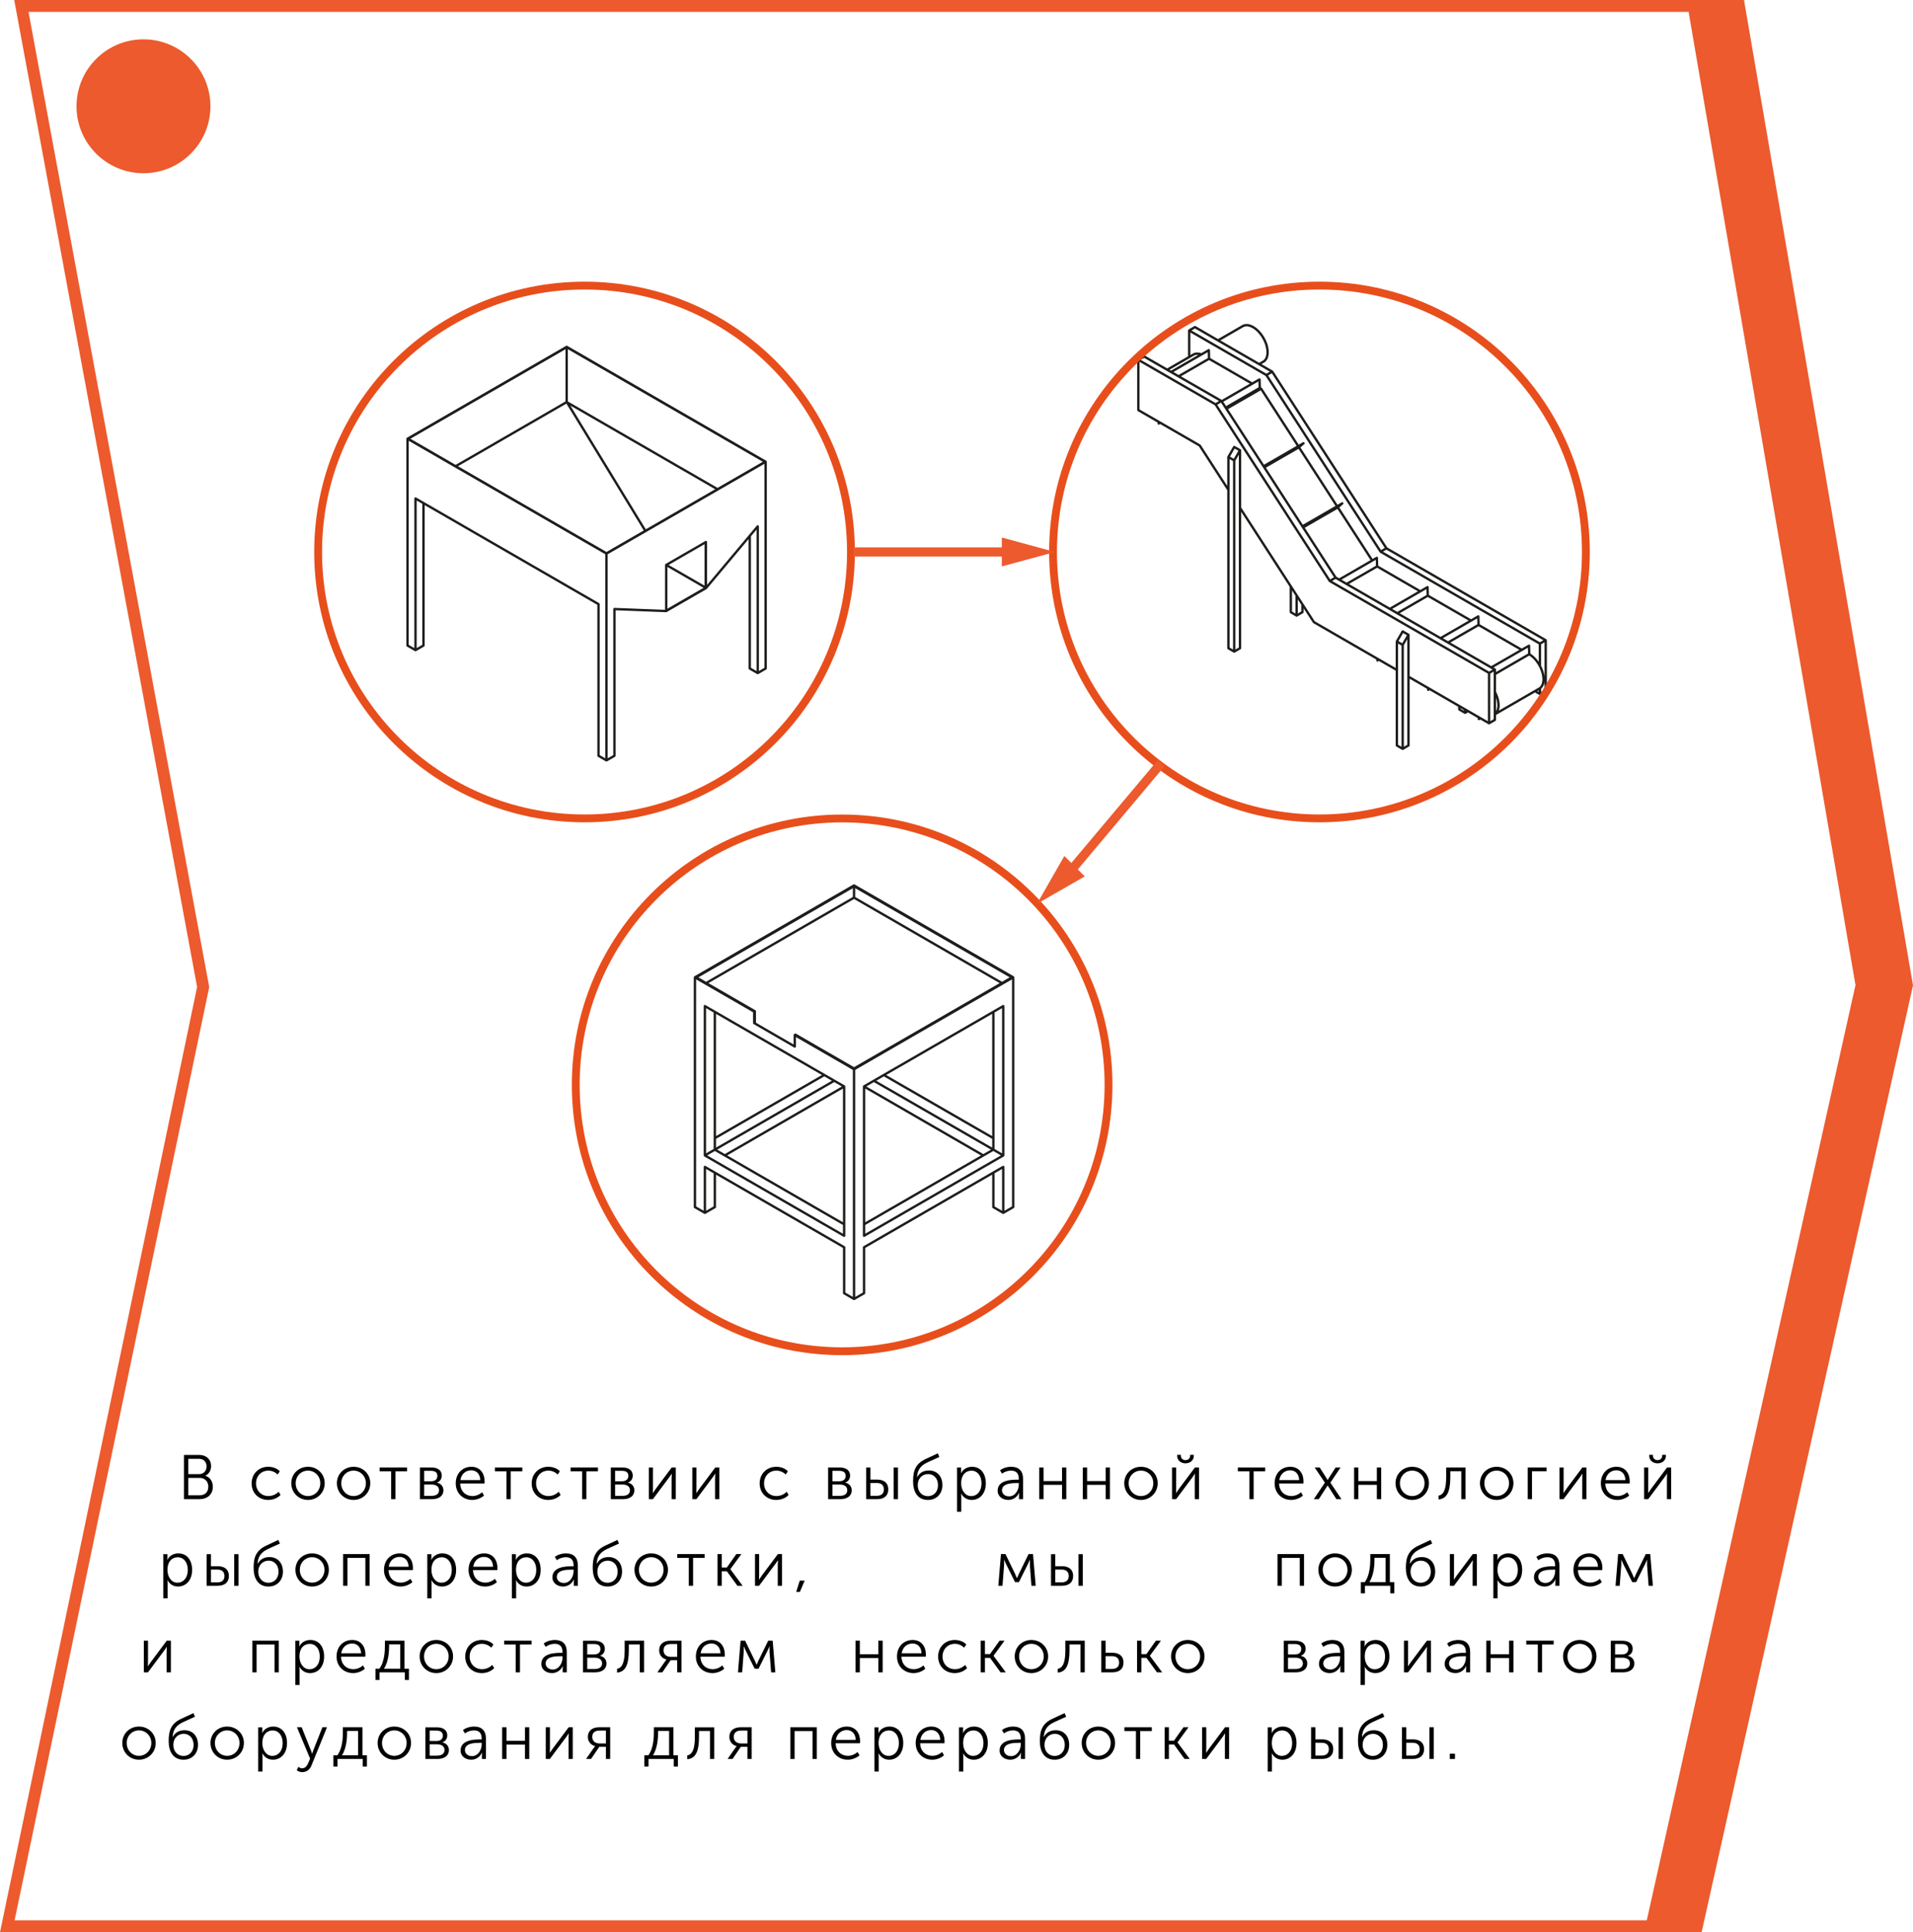 <svg xmlns="http://www.w3.org/2000/svg" width="300" height="303.04" viewBox="0 0 300 303.04">
	<style type="text/css">
		.st2{stroke:#e84e1b;fill:none;stroke-width:1.23;stroke-linecap:round;stroke-linejoin:round;}
		.st1{stroke:#1d1d1b;fill:none;stroke-width:0.37;stroke-linecap:round;stroke-linejoin:round;}
		.st3{fill:#ec5a2e;stroke-linecap:round;stroke-linejoin:round;}
		.st0{fill:#000000;}
	</style>
	<path class="st0" d="M31.31,234.51C32.15,234.51 32.67,233.99 32.67,233.16C32.67,232.33 32.11,231.78 31.3,231.78L29.53,231.78L29.53,234.51ZM31.22,231.19C31.92,231.19 32.39,230.7 32.39,229.98C32.39,229.27 31.94,228.79 31.2,228.79L29.53,228.79L29.53,231.19ZM28.85,228.18L31.22,228.18C32.31,228.18 33.1,228.84 33.1,229.93C33.1,230.65 32.75,231.17 32.22,231.44L32.22,231.46C32.93,231.66 33.38,232.35 33.38,233.18C33.38,234.41 32.46,235.12 31.3,235.12L28.85,235.12Z"/>
	<path class="st0" d="M42.06,230.04C42.71,230.04 43.44,230.26 43.88,230.75L43.53,231.25C43.19,230.89 42.64,230.64 42.08,230.64C41,230.64 40.15,231.46 40.15,232.64C40.15,233.81 41,234.63 42.1,234.63C42.68,234.63 43.3,234.38 43.69,233.95L44,234.45C43.56,234.93 42.82,235.24 42.06,235.24C40.59,235.24 39.46,234.18 39.46,232.64C39.46,231.11 40.6,230.04 42.06,230.04"/>
	<path class="st0" d="M48.3,234.63C49.36,234.63 50.23,233.78 50.23,232.61C50.23,231.49 49.36,230.64 48.3,230.64C47.23,230.64 46.37,231.49 46.37,232.61C46.37,233.78 47.23,234.63 48.3,234.63M48.3,230.04C49.75,230.04 50.92,231.14 50.92,232.61C50.92,234.11 49.75,235.24 48.3,235.24C46.85,235.24 45.68,234.11 45.68,232.61C45.68,231.14 46.85,230.04 48.3,230.04"/>
	<path class="st0" d="M55.45,234.63C56.51,234.63 57.38,233.78 57.38,232.61C57.38,231.49 56.51,230.64 55.45,230.64C54.38,230.64 53.52,231.49 53.52,232.61C53.52,233.78 54.38,234.63 55.45,234.63M55.45,230.04C56.9,230.04 58.07,231.14 58.07,232.61C58.07,234.11 56.9,235.24 55.45,235.24C54,235.24 52.83,234.11 52.83,232.61C52.83,231.14 54,230.04 55.45,230.04"/>
	<path class="st0" d="M61.34,230.75L59.54,230.75L59.54,230.15L63.83,230.15L63.83,230.75L62.01,230.75L62.01,235.12L61.34,235.12Z"/>
	<path class="st0" d="M67.65,234.6C68.47,234.6 68.85,234.25 68.85,233.72C68.85,233.14 68.41,232.82 67.64,232.82L66.52,232.82L66.52,234.6ZM67.57,232.31C68.25,232.31 68.59,231.99 68.59,231.46C68.59,230.92 68.24,230.67 67.54,230.67L66.52,230.67L66.52,232.31ZM65.85,230.15L67.64,230.15C68.65,230.15 69.28,230.6 69.28,231.42C69.28,231.93 69.02,232.34 68.53,232.51L68.53,232.53C69.17,232.66 69.54,233.15 69.54,233.73C69.54,234.59 68.86,235.12 67.74,235.12L65.85,235.12Z"/>
	<path class="st0" d="M75.32,232.13C75.28,231.09 74.64,230.59 73.9,230.59C73.08,230.59 72.35,231.13 72.2,232.13ZM73.92,230.04C75.3,230.04 76,231.09 76,232.33C76,232.44 75.99,232.55 75.98,232.66L72.17,232.66C72.2,233.93 73.07,234.63 74.09,234.63C74.63,234.63 75.2,234.4 75.6,234.03L75.91,234.55C75.44,234.97 74.72,235.24 74.07,235.24C72.59,235.24 71.47,234.17 71.47,232.64C71.47,231.01 72.58,230.04 73.92,230.04"/>
	<path class="st0" d="M79.42,230.75L77.61,230.75L77.61,230.15L81.91,230.15L81.91,230.75L80.09,230.75L80.09,235.12L79.42,235.12Z"/>
	<path class="st0" d="M85.98,230.04C86.63,230.04 87.36,230.26 87.8,230.75L87.45,231.25C87.11,230.89 86.56,230.64 86,230.64C84.92,230.64 84.07,231.46 84.07,232.64C84.07,233.81 84.92,234.63 86.02,234.63C86.6,234.63 87.22,234.38 87.61,233.95L87.92,234.45C87.48,234.93 86.74,235.24 85.98,235.24C84.51,235.24 83.38,234.18 83.38,232.64C83.38,231.11 84.52,230.04 85.98,230.04"/>
	<path class="st0" d="M91.29,230.75L89.48,230.75L89.48,230.15L93.77,230.15L93.77,230.75L91.96,230.75L91.96,235.12L91.29,235.12Z"/>
	<path class="st0" d="M97.6,234.6C98.42,234.6 98.79,234.25 98.79,233.72C98.79,233.14 98.36,232.82 97.59,232.82L96.46,232.82L96.46,234.6ZM97.52,232.31C98.19,232.31 98.54,231.99 98.54,231.46C98.54,230.92 98.18,230.67 97.48,230.67L96.46,230.67L96.46,232.31ZM95.79,230.15L97.59,230.15C98.6,230.15 99.23,230.6 99.23,231.42C99.23,231.93 98.96,232.34 98.48,232.51L98.48,232.53C99.12,232.66 99.48,233.15 99.48,233.73C99.48,234.59 98.8,235.12 97.69,235.12L95.79,235.12Z"/>
	<path class="st0" d="M101.75,230.15L102.4,230.15L102.4,233.41C102.4,233.72 102.38,234.13 102.37,234.15L102.39,234.15C102.41,234.11 102.7,233.69 102.9,233.41L105.34,230.15L105.98,230.15L105.98,235.12L105.32,235.12L105.32,231.85C105.32,231.57 105.35,231.17 105.35,231.13L105.33,231.13C105.32,231.18 105.02,231.58 104.83,231.85L102.39,235.12L101.75,235.12Z"/>
	<path class="st0" d="M108.57,230.15L109.22,230.15L109.22,233.41C109.22,233.72 109.2,234.13 109.19,234.15L109.21,234.15C109.23,234.11 109.53,233.69 109.73,233.41L112.17,230.15L112.81,230.15L112.81,235.12L112.14,235.12L112.14,231.85C112.14,231.57 112.18,231.17 112.18,231.13L112.16,231.13C112.14,231.18 111.84,231.58 111.65,231.85L109.21,235.12L108.57,235.12Z"/>
	<path class="st0" d="M121.74,230.04C122.39,230.04 123.11,230.26 123.55,230.75L123.21,231.25C122.86,230.89 122.31,230.64 121.76,230.64C120.67,230.64 119.82,231.46 119.82,232.64C119.82,233.81 120.67,234.63 121.77,234.63C122.35,234.63 122.97,234.38 123.36,233.95L123.67,234.45C123.24,234.93 122.5,235.24 121.74,235.24C120.26,235.24 119.13,234.18 119.13,232.64C119.13,231.11 120.27,230.04 121.74,230.04"/>
	<path class="st0" d="M131.68,234.6C132.5,234.6 132.87,234.25 132.87,233.72C132.87,233.14 132.44,232.82 131.67,232.82L130.54,232.82L130.54,234.6ZM131.6,232.31C132.27,232.31 132.62,231.99 132.62,231.46C132.62,230.92 132.26,230.67 131.56,230.67L130.54,230.67L130.54,232.31ZM129.87,230.15L131.67,230.15C132.68,230.15 133.31,230.6 133.31,231.42C133.31,231.93 133.04,232.34 132.56,232.51L132.56,232.53C133.2,232.66 133.57,233.15 133.57,233.73C133.57,234.59 132.88,235.12 131.77,235.12L129.87,235.12Z"/>
	<path class="st0" d="M140.14 230.15L140.82 230.15L140.82 235.12L140.14 235.12ZM137.49,234.59C138.29,234.59 138.61,234.18 138.61,233.59C138.61,232.99 138.28,232.58 137.5,232.58L136.5,232.58L136.5,234.59ZM135.83,230.15L136.5,230.15L136.5,232.05L137.57,232.05C138.46,232.05 139.3,232.43 139.3,233.6C139.3,234.5 138.74,235.12 137.55,235.12L135.83,235.12Z"/>
	<path class="st0" d="M145.51,234.65C146.39,234.65 147.1,234 147.1,232.92C147.1,231.82 146.39,231.18 145.55,231.18C144.58,231.18 143.92,231.93 143.92,232.9C143.92,234 144.64,234.65 145.51,234.65M145.23,228.79L147.07,227.93L147.31,228.5L145.4,229.37C144.27,229.91 143.88,230.62 143.81,231.67L143.83,231.67C144.27,230.87 144.95,230.62 145.69,230.62C146.9,230.62 147.79,231.47 147.79,232.91C147.79,234.28 146.86,235.24 145.53,235.24C143.9,235.24 143.19,233.98 143.19,232.31C143.19,230.63 143.58,229.54 145.23,228.79"/>
	<path class="st0" d="M152.31,234.64C153.19,234.64 153.92,233.91 153.92,232.64C153.92,231.43 153.27,230.65 152.34,230.65C151.51,230.65 150.73,231.24 150.73,232.65C150.73,233.65 151.29,234.64 152.31,234.64M150.08,230.15L150.72,230.15L150.72,230.68C150.72,230.89 150.69,231.06 150.69,231.06L150.71,231.06C151.02,230.42 151.67,230.04 152.44,230.04C153.78,230.04 154.6,231.1 154.6,232.63C154.6,234.21 153.67,235.24 152.38,235.24C151.68,235.24 151.07,234.87 150.74,234.25L150.72,234.25C150.72,234.25 150.75,234.43 150.75,234.69L150.75,237.09L150.08,237.09Z"/>
	<path class="st0" d="M158.25,234.68C159.21,234.68 159.77,233.69 159.77,232.82L159.77,232.59L159.48,232.59C158.71,232.59 157.13,232.62 157.13,233.73C157.13,234.19 157.51,234.68 158.25,234.68M159.47,232.06L159.77,232.06L159.77,231.92C159.77,230.96 159.24,230.64 158.54,230.64C158.04,230.64 157.54,230.82 157.13,231.11L156.83,230.6C157.22,230.26 157.92,230.04 158.58,230.04C159.78,230.04 160.44,230.7 160.44,231.94L160.44,235.12L159.8,235.12L159.8,234.54C159.8,234.29 159.83,234.12 159.83,234.12L159.81,234.12C159.55,234.73 158.93,235.24 158.13,235.24C157.29,235.24 156.45,234.74 156.45,233.79C156.45,232.16 158.52,232.06 159.47,232.06"/>
	<path class="st0" d="M162.98,230.15L163.65,230.15L163.65,232.28L166.55,232.28L166.55,230.15L167.22,230.15L167.22,235.12L166.55,235.12L166.55,232.87L163.65,232.87L163.65,235.12L162.98,235.12Z"/>
	<path class="st0" d="M169.81,230.15L170.48,230.15L170.48,232.28L173.39,232.28L173.39,230.15L174.06,230.15L174.06,235.12L173.39,235.12L173.39,232.87L170.48,232.87L170.48,235.12L169.81,235.12Z"/>
	<path class="st0" d="M178.93,234.63C179.99,234.63 180.86,233.78 180.86,232.61C180.86,231.49 179.99,230.64 178.93,230.64C177.86,230.64 177,231.49 177,232.61C177,233.78 177.86,234.63 178.93,234.63M178.93,230.04C180.38,230.04 181.55,231.14 181.55,232.61C181.55,234.11 180.38,235.24 178.93,235.24C177.48,235.24 176.31,234.11 176.31,232.61C176.31,231.14 177.48,230.04 178.93,230.04"/>
	<path class="st0" d="M184.61,228.34L184.61,228.17L185.19,228.17L185.19,228.32C185.19,228.76 185.54,229 185.91,229C186.28,229 186.64,228.76 186.64,228.31L186.64,228.17L187.21,228.17L187.21,228.34C187.21,229.08 186.58,229.5 185.91,229.5C185.24,229.5 184.61,229.08 184.61,228.34M183.8,230.15L184.45,230.15L184.45,233.41C184.45,233.72 184.43,234.13 184.42,234.15L184.44,234.15C184.46,234.11 184.76,233.69 184.95,233.41L187.39,230.15L188.03,230.15L188.03,235.12L187.37,235.12L187.37,231.85C187.37,231.57 187.4,231.17 187.4,231.13L187.38,231.13C187.37,231.18 187.07,231.58 186.88,231.85L184.44,235.12L183.8,235.12Z"/>
	<path class="st0" d="M195.93,230.75L194.12,230.75L194.12,230.15L198.41,230.15L198.41,230.75L196.6,230.75L196.6,235.12L195.93,235.12Z"/>
	<path class="st0" d="M203.74,232.13C203.7,231.09 203.07,230.59 202.33,230.59C201.5,230.59 200.78,231.13 200.62,232.13ZM202.34,230.04C203.72,230.04 204.42,231.09 204.42,232.33C204.42,232.44 204.41,232.55 204.4,232.66L200.59,232.66C200.62,233.93 201.49,234.63 202.51,234.63C203.06,234.63 203.62,234.4 204.02,234.03L204.33,234.55C203.87,234.97 203.14,235.24 202.49,235.24C201.01,235.24 199.89,234.17 199.89,232.64C199.89,231.01 201,230.04 202.34,230.04"/>
	<path class="st0" d="M207.77,232.53L206.17,230.15L206.96,230.15L208.02,231.82C208.1,231.95 208.19,232.11 208.19,232.11L208.21,232.11C208.21,232.11 208.3,231.95 208.38,231.82L209.45,230.15L210.23,230.15L208.63,232.53L210.37,235.12L209.58,235.12L208.38,233.25C208.29,233.13 208.21,232.98 208.21,232.98L208.19,232.98C208.19,232.98 208.11,233.12 208.02,233.25L206.81,235.12L206.03,235.12Z"/>
	<path class="st0" d="M212.35,230.15L213.02,230.15L213.02,232.28L215.92,232.28L215.92,230.15L216.6,230.15L216.6,235.12L215.92,235.12L215.92,232.87L213.02,232.87L213.02,235.12L212.35,235.12Z"/>
	<path class="st0" d="M221.47,234.63C222.53,234.63 223.4,233.78 223.4,232.61C223.4,231.49 222.53,230.64 221.47,230.64C220.4,230.64 219.54,231.49 219.54,232.61C219.54,233.78 220.4,234.63 221.47,234.63M221.47,230.04C222.92,230.04 224.09,231.14 224.09,232.61C224.09,234.11 222.92,235.24 221.47,235.24C220.01,235.24 218.85,234.11 218.85,232.61C218.85,231.14 220.01,230.04 221.47,230.04"/>
	<path class="st0" d="M225.6,234.56C226.43,234.43 226.79,233.49 226.79,231.66L226.79,230.15L229.83,230.15L229.83,235.12L229.16,235.12L229.16,230.74L227.44,230.74L227.44,231.66C227.44,234 226.88,235.06 225.6,235.16Z"/>
	<path class="st0" d="M234.71,234.63C235.78,234.63 236.65,233.78 236.65,232.61C236.65,231.49 235.78,230.64 234.71,230.64C233.64,230.64 232.78,231.49 232.78,232.61C232.78,233.78 233.64,234.63 234.71,234.63M234.71,230.04C236.16,230.04 237.34,231.14 237.34,232.61C237.34,234.11 236.16,235.24 234.71,235.24C233.26,235.24 232.09,234.11 232.09,232.61C232.09,231.14 233.26,230.04 234.71,230.04"/>
	<path class="st0" d="M239.58,230.15L242.54,230.15L242.54,230.74L240.25,230.74L240.25,235.12L239.58,235.12Z"/>
	<path class="st0" d="M244.56,230.15L245.21,230.15L245.21,233.41C245.21,233.72 245.19,234.13 245.18,234.15L245.2,234.15C245.22,234.11 245.51,233.69 245.71,233.41L248.15,230.15L248.79,230.15L248.79,235.12L248.13,235.12L248.13,231.85C248.13,231.57 248.16,231.17 248.16,231.13L248.14,231.13C248.13,231.18 247.83,231.58 247.64,231.85L245.2,235.12L244.56,235.12Z"/>
	<path class="st0" d="M254.9,232.13C254.86,231.09 254.23,230.59 253.49,230.59C252.66,230.59 251.94,231.13 251.78,232.13ZM253.5,230.04C254.88,230.04 255.58,231.09 255.58,232.33C255.58,232.44 255.57,232.55 255.56,232.66L251.75,232.66C251.78,233.93 252.65,234.63 253.67,234.63C254.22,234.63 254.78,234.4 255.18,234.03L255.49,234.55C255.03,234.97 254.3,235.24 253.65,235.24C252.17,235.24 251.05,234.17 251.05,232.64C251.05,231.01 252.16,230.04 253.5,230.04"/>
	<path class="st0" d="M258.64,228.34L258.64,228.17L259.22,228.17L259.22,228.32C259.22,228.76 259.57,229 259.94,229C260.31,229 260.67,228.76 260.67,228.31L260.67,228.17L261.25,228.17L261.25,228.34C261.25,229.08 260.62,229.5 259.94,229.5C259.27,229.5 258.64,229.08 258.64,228.34M257.83,230.15L258.48,230.15L258.48,233.41C258.48,233.72 258.46,234.13 258.45,234.15L258.47,234.15C258.49,234.11 258.79,233.69 258.99,233.41L261.43,230.15L262.07,230.15L262.07,235.12L261.41,235.12L261.41,231.85C261.41,231.57 261.44,231.17 261.44,231.13L261.42,231.13C261.41,231.18 261.1,231.58 260.91,231.85L258.47,235.12L257.83,235.12Z"/>
	<path class="st0" d="M27.84,248.22C28.72,248.22 29.45,247.49 29.45,246.22C29.45,245.01 28.8,244.23 27.87,244.23C27.04,244.23 26.26,244.82 26.26,246.23C26.26,247.23 26.82,248.22 27.84,248.22M25.61,243.74L26.25,243.74L26.25,244.26C26.25,244.47 26.22,244.64 26.22,244.64L26.24,244.64C26.55,244 27.2,243.62 27.97,243.62C29.31,243.62 30.13,244.68 30.13,246.21C30.13,247.79 29.2,248.82 27.91,248.82C27.21,248.82 26.6,248.45 26.27,247.83L26.25,247.83C26.25,247.83 26.28,248.01 26.28,248.27L26.28,250.67L25.61,250.67Z"/>
	<path class="st0" d="M36.73 243.74L37.4 243.74L37.4 248.7L36.73 248.7ZM34.07,248.17C34.87,248.17 35.2,247.76 35.2,247.17C35.2,246.57 34.86,246.16 34.08,246.16L33.08,246.16L33.08,248.17ZM32.41,243.74L33.08,243.74L33.08,245.63L34.15,245.63C35.04,245.63 35.89,246.01 35.89,247.18C35.89,248.08 35.33,248.7 34.13,248.7L32.41,248.7Z"/>
	<path class="st0" d="M42.09,248.23C42.97,248.23 43.68,247.58 43.68,246.5C43.68,245.4 42.97,244.76 42.13,244.76C41.16,244.76 40.5,245.51 40.5,246.48C40.5,247.58 41.22,248.23 42.09,248.23M41.82,242.37L43.65,241.51L43.9,242.08L41.98,242.95C40.86,243.49 40.46,244.2 40.39,245.25L40.41,245.25C40.86,244.45 41.53,244.2 42.27,244.2C43.48,244.2 44.37,245.05 44.37,246.49C44.37,247.86 43.44,248.82 42.11,248.82C40.48,248.82 39.77,247.56 39.77,245.89C39.77,244.21 40.17,243.12 41.82,242.37"/>
	<path class="st0" d="M48.94,248.21C50.01,248.21 50.88,247.36 50.88,246.19C50.88,245.07 50.01,244.22 48.94,244.22C47.88,244.22 47.02,245.07 47.02,246.19C47.02,247.36 47.88,248.21 48.94,248.21M48.94,243.62C50.4,243.62 51.57,244.72 51.57,246.19C51.57,247.69 50.4,248.82 48.94,248.82C47.49,248.82 46.33,247.69 46.33,246.19C46.33,244.72 47.49,243.62 48.94,243.62"/>
	<path class="st0" d="M53.81,243.73L57.97,243.73L57.97,248.7L57.3,248.7L57.3,244.33L54.49,244.33L54.49,248.7L53.81,248.7Z"/>
	<path class="st0" d="M64.08,245.71C64.04,244.67 63.4,244.17 62.66,244.17C61.83,244.17 61.11,244.71 60.96,245.71ZM62.68,243.62C64.06,243.62 64.76,244.67 64.76,245.91C64.76,246.02 64.75,246.13 64.74,246.24L60.93,246.24C60.96,247.51 61.82,248.21 62.85,248.21C63.39,248.21 63.96,247.98 64.36,247.61L64.67,248.13C64.2,248.55 63.48,248.82 62.83,248.82C61.35,248.82 60.22,247.75 60.22,246.22C60.22,244.59 61.34,243.62 62.68,243.62"/>
	<path class="st0" d="M69.24,248.22C70.12,248.22 70.85,247.49 70.85,246.22C70.85,245.01 70.2,244.23 69.27,244.23C68.44,244.23 67.66,244.82 67.66,246.23C67.66,247.23 68.22,248.22 69.24,248.22M67.01,243.74L67.65,243.74L67.65,244.26C67.65,244.47 67.62,244.64 67.62,244.64L67.64,244.64C67.95,244 68.6,243.62 69.37,243.62C70.71,243.62 71.53,244.68 71.53,246.21C71.53,247.79 70.6,248.82 69.31,248.82C68.61,248.82 68,248.45 67.67,247.83L67.65,247.83C67.65,247.83 67.68,248.01 67.68,248.27L67.68,250.67L67.01,250.67Z"/>
	<path class="st0" d="M77.33,245.71C77.29,244.67 76.66,244.17 75.92,244.17C75.09,244.17 74.37,244.71 74.21,245.71ZM75.94,243.62C77.31,243.62 78.01,244.67 78.01,245.91C78.01,246.02 78,246.13 77.99,246.24L74.18,246.24C74.21,247.51 75.08,248.21 76.11,248.21C76.65,248.21 77.21,247.98 77.62,247.61L77.92,248.13C77.46,248.55 76.74,248.82 76.09,248.82C74.61,248.82 73.48,247.75 73.48,246.22C73.48,244.59 74.6,243.62 75.94,243.62"/>
	<path class="st0" d="M82.5,248.22C83.37,248.22 84.1,247.49 84.1,246.22C84.1,245.01 83.45,244.23 82.53,244.23C81.7,244.23 80.92,244.82 80.92,246.23C80.92,247.23 81.48,248.22 82.5,248.22M80.27,243.74L80.91,243.74L80.91,244.26C80.91,244.47 80.88,244.64 80.88,244.64L80.9,244.64C81.2,244 81.85,243.62 82.62,243.62C83.97,243.62 84.79,244.68 84.79,246.21C84.79,247.79 83.86,248.82 82.56,248.82C81.86,248.82 81.25,248.45 80.93,247.83L80.91,247.83C80.91,247.83 80.94,248.01 80.94,248.27L80.94,250.67L80.27,250.67Z"/>
	<path class="st0" d="M88.43,248.26C89.39,248.26 89.95,247.27 89.95,246.4L89.95,246.17L89.67,246.17C88.9,246.17 87.32,246.2 87.32,247.31C87.32,247.77 87.69,248.26 88.43,248.26M89.66,245.64L89.95,245.64L89.95,245.5C89.95,244.54 89.43,244.22 88.73,244.22C88.22,244.22 87.72,244.4 87.32,244.69L87.01,244.18C87.41,243.84 88.11,243.62 88.77,243.62C89.96,243.62 90.62,244.28 90.62,245.52L90.62,248.7L89.98,248.7L89.98,248.12C89.98,247.87 90.01,247.7 90.01,247.7L89.99,247.7C89.73,248.31 89.11,248.82 88.31,248.82C87.47,248.82 86.63,248.33 86.63,247.37C86.63,245.74 88.71,245.64 89.66,245.64"/>
	<path class="st0" d="M95.27,248.23C96.15,248.23 96.86,247.58 96.86,246.5C96.86,245.4 96.15,244.76 95.31,244.76C94.34,244.76 93.68,245.51 93.68,246.48C93.68,247.58 94.4,248.23 95.27,248.23M94.99,242.37L96.83,241.51L97.07,242.08L95.16,242.95C94.03,243.49 93.64,244.2 93.57,245.25L93.59,245.25C94.03,244.45 94.71,244.2 95.45,244.2C96.66,244.2 97.55,245.05 97.55,246.49C97.55,247.86 96.62,248.82 95.29,248.82C93.66,248.82 92.95,247.56 92.95,245.89C92.95,244.21 93.34,243.12 94.99,242.37"/>
	<path class="st0" d="M102.12,248.21C103.19,248.21 104.06,247.36 104.06,246.19C104.06,245.07 103.19,244.22 102.12,244.22C101.05,244.22 100.2,245.07 100.2,246.19C100.2,247.36 101.05,248.21 102.12,248.21M102.12,243.62C103.57,243.62 104.75,244.72 104.75,246.19C104.75,247.69 103.57,248.82 102.12,248.82C100.67,248.82 99.5,247.69 99.5,246.19C99.5,244.72 100.67,243.62 102.12,243.62"/>
	<path class="st0" d="M108.02,244.33L106.21,244.33L106.21,243.73L110.5,243.73L110.5,244.33L108.69,244.33L108.69,248.7L108.02,248.7Z"/>
	<path class="st0" d="M112.52,243.73L113.19,243.73L113.19,245.84L113.98,245.84L115.47,243.73L116.26,243.73L114.54,246.09L114.54,246.11L116.46,248.7L115.64,248.7L113.99,246.43L113.19,246.43L113.19,248.7L112.52,248.7Z"/>
	<path class="st0" d="M118.4,243.73L119.05,243.73L119.05,246.99C119.05,247.3 119.03,247.71 119.02,247.73L119.04,247.73C119.06,247.69 119.35,247.27 119.55,246.99L121.99,243.73L122.63,243.73L122.63,248.7L121.97,248.7L121.97,245.43C121.97,245.15 122,244.75 122,244.71L121.98,244.71C121.97,244.76 121.67,245.16 121.48,245.43L119.04,248.7L118.4,248.7Z"/>
	<path class="st0" d="M125.42,247.89L126.19,247.89L125.44,249.66L124.86,249.66Z"/>
	<path class="st0" d="M156.97,243.73L157.68,243.73L159.17,246.8C159.31,247.1 159.47,247.5 159.47,247.5L159.49,247.5C159.49,247.5 159.65,247.11 159.8,246.8L161.3,243.73L162,243.73L162.42,248.7L161.75,248.7L161.51,245.49C161.5,245.22 161.51,244.63 161.51,244.63L161.49,244.63C161.49,244.63 161.38,244.95 161.17,245.35L159.79,248.13L159.18,248.13L157.81,245.37C157.62,244.99 157.48,244.63 157.48,244.63L157.46,244.63C157.46,244.63 157.48,245.22 157.46,245.49L157.21,248.7L156.56,248.7Z"/>
	<path class="st0" d="M169.13 243.74L169.8 243.74L169.8 248.7L169.13 248.7ZM166.47,248.17C167.27,248.17 167.6,247.76 167.6,247.17C167.6,246.57 167.27,246.16 166.49,246.16L165.49,246.16L165.49,248.17ZM164.82,243.74L165.49,243.74L165.49,245.63L166.55,245.63C167.44,245.63 168.29,246.01 168.29,247.18C168.29,248.08 167.73,248.7 166.53,248.7L164.82,248.7Z"/>
	<path class="st0" d="M200.34,243.73L204.5,243.73L204.5,248.7L203.83,248.7L203.83,244.33L201.02,244.33L201.02,248.7L200.34,248.7Z"/>
	<path class="st0" d="M209.37,248.21C210.44,248.21 211.31,247.36 211.31,246.19C211.31,245.07 210.44,244.22 209.37,244.22C208.3,244.22 207.44,245.07 207.44,246.19C207.44,247.36 208.3,248.21 209.37,248.21M209.37,243.62C210.82,243.62 212,244.72 212,246.19C212,247.69 210.82,248.82 209.37,248.82C207.92,248.82 206.75,247.69 206.75,246.19C206.75,244.72 207.92,243.62 209.37,243.62"/>
	<path class="st0" d="M217.29,248.13L217.29,244.31L215.55,244.31L215.55,244.6C215.55,245.34 215.48,247.01 214.74,248.13ZM214.02,248.13C214.86,247.03 214.89,245.22 214.89,244.54L214.89,243.73L217.96,243.73L217.96,248.13L218.66,248.13L218.66,249.89L218.02,249.89L218.02,248.7L214.05,248.7L214.05,249.89L213.41,249.89L213.41,248.13Z"/>
	<path class="st0" d="M222.79,248.23C223.67,248.23 224.38,247.58 224.38,246.5C224.38,245.4 223.67,244.76 222.83,244.76C221.86,244.76 221.2,245.51 221.2,246.48C221.2,247.58 221.92,248.23 222.79,248.23M222.52,242.37L224.35,241.51L224.6,242.08L222.68,242.95C221.56,243.49 221.16,244.2 221.09,245.25L221.11,245.25C221.56,244.45 222.23,244.2 222.97,244.2C224.19,244.2 225.07,245.05 225.07,246.49C225.07,247.86 224.15,248.82 222.81,248.82C221.18,248.82 220.47,247.56 220.47,245.89C220.47,244.21 220.87,243.12 222.52,242.37"/>
	<path class="st0" d="M227.37,243.73L228.02,243.73L228.02,246.99C228.02,247.3 228,247.71 227.99,247.73L228.01,247.73C228.03,247.69 228.32,247.27 228.52,246.99L230.96,243.73L231.6,243.73L231.6,248.7L230.94,248.7L230.94,245.43C230.94,245.15 230.97,244.75 230.97,244.71L230.95,244.71C230.94,244.76 230.63,245.16 230.45,245.43L228.01,248.7L227.37,248.7Z"/>
	<path class="st0" d="M236.42,248.22C237.3,248.22 238.03,247.49 238.03,246.22C238.03,245.01 237.38,244.23 236.45,244.23C235.62,244.23 234.84,244.82 234.84,246.23C234.84,247.23 235.4,248.22 236.42,248.22M234.19,243.74L234.83,243.74L234.83,244.26C234.83,244.47 234.8,244.64 234.8,244.64L234.82,244.64C235.13,244 235.78,243.62 236.55,243.62C237.89,243.62 238.71,244.68 238.71,246.21C238.71,247.79 237.78,248.82 236.49,248.82C235.79,248.82 235.18,248.45 234.85,247.83L234.83,247.83C234.83,247.83 234.86,248.01 234.86,248.27L234.86,250.67L234.19,250.67Z"/>
	<path class="st0" d="M242.36,248.26C243.32,248.26 243.88,247.27 243.88,246.4L243.88,246.17L243.59,246.17C242.82,246.17 241.24,246.2 241.24,247.31C241.24,247.77 241.62,248.26 242.36,248.26M243.58,245.64L243.88,245.64L243.88,245.5C243.88,244.54 243.36,244.22 242.65,244.22C242.15,244.22 241.65,244.4 241.24,244.69L240.94,244.18C241.33,243.84 242.03,243.62 242.69,243.62C243.89,243.62 244.55,244.28 244.55,245.52L244.55,248.7L243.91,248.7L243.91,248.12C243.91,247.87 243.94,247.7 243.94,247.7L243.92,247.7C243.66,248.31 243.04,248.82 242.24,248.82C241.4,248.82 240.56,248.33 240.56,247.37C240.56,245.74 242.63,245.64 243.58,245.64"/>
	<path class="st0" d="M250.6,245.71C250.56,244.67 249.93,244.17 249.19,244.17C248.36,244.17 247.64,244.71 247.48,245.71ZM249.21,243.62C250.58,243.62 251.29,244.67 251.29,245.91C251.29,246.02 251.28,246.13 251.27,246.24L247.46,246.24C247.48,247.51 248.35,248.21 249.38,248.21C249.92,248.21 250.49,247.98 250.89,247.61L251.2,248.13C250.73,248.55 250.01,248.82 249.36,248.82C247.88,248.82 246.75,247.75 246.75,246.22C246.75,244.59 247.87,243.62 249.21,243.62"/>
	<path class="st0" d="M253.76,243.73L254.47,243.73L255.96,246.8C256.1,247.1 256.26,247.5 256.26,247.5L256.28,247.5C256.28,247.5 256.44,247.11 256.59,246.8L258.09,243.73L258.79,243.73L259.21,248.7L258.54,248.7L258.3,245.49C258.29,245.22 258.3,244.63 258.3,244.63L258.28,244.63C258.28,244.63 258.17,244.95 257.96,245.35L256.58,248.13L255.97,248.13L254.6,245.37C254.41,244.99 254.27,244.63 254.27,244.63L254.25,244.63C254.25,244.63 254.27,245.22 254.25,245.49L254,248.7L253.35,248.7Z"/>
	<path class="st0" d="M22.56,257.31L23.21,257.31L23.21,260.57C23.21,260.88 23.19,261.29 23.18,261.31L23.2,261.31C23.22,261.27 23.52,260.85 23.72,260.57L26.15,257.31L26.8,257.31L26.8,262.28L26.13,262.28L26.13,259.01C26.13,258.73 26.16,258.33 26.16,258.29L26.14,258.29C26.13,258.34 25.83,258.74 25.64,259.01L23.2,262.28L22.56,262.28Z"/>
	<path class="st0" d="M39.57,257.31L43.72,257.31L43.72,262.28L43.05,262.28L43.05,257.91L40.24,257.91L40.24,262.28L39.57,262.28Z"/>
	<path class="st0" d="M48.54,261.8C49.42,261.8 50.15,261.07 50.15,259.8C50.15,258.59 49.5,257.81 48.57,257.81C47.74,257.81 46.96,258.4 46.96,259.81C46.96,260.81 47.53,261.8 48.54,261.8M46.31,257.32L46.95,257.32L46.95,257.84C46.95,258.05 46.92,258.22 46.92,258.22L46.94,258.22C47.25,257.58 47.9,257.2 48.67,257.2C50.01,257.2 50.83,258.26 50.83,259.79C50.83,261.37 49.91,262.4 48.61,262.4C47.91,262.4 47.3,262.03 46.97,261.41L46.95,261.41C46.95,261.41 46.98,261.59 46.98,261.85L46.98,264.26L46.31,264.26Z"/>
	<path class="st0" d="M56.63,259.29C56.59,258.25 55.96,257.75 55.22,257.75C54.39,257.75 53.67,258.29 53.51,259.29ZM55.24,257.2C56.61,257.2 57.31,258.25 57.31,259.49C57.31,259.6 57.3,259.71 57.29,259.82L53.48,259.82C53.51,261.09 54.38,261.79 55.41,261.79C55.95,261.79 56.51,261.56 56.92,261.19L57.22,261.71C56.76,262.13 56.04,262.4 55.39,262.4C53.91,262.4 52.78,261.33 52.78,259.8C52.78,258.17 53.9,257.2 55.24,257.2"/>
	<path class="st0" d="M62.76,261.71L62.76,257.89L61.02,257.89L61.02,258.18C61.02,258.92 60.95,260.59 60.21,261.71ZM59.49,261.71C60.33,260.61 60.36,258.8 60.36,258.12L60.36,257.31L63.43,257.31L63.43,261.71L64.13,261.71L64.13,263.47L63.49,263.47L63.49,262.28L59.52,262.28L59.52,263.47L58.88,263.47L58.88,261.71Z"/>
	<path class="st0" d="M68.42,261.79C69.49,261.79 70.36,260.94 70.36,259.77C70.36,258.65 69.49,257.8 68.42,257.8C67.36,257.8 66.5,258.65 66.5,259.77C66.5,260.94 67.36,261.79 68.42,261.79M68.42,257.2C69.88,257.2 71.05,258.3 71.05,259.77C71.05,261.27 69.88,262.4 68.42,262.4C66.97,262.4 65.81,261.27 65.81,259.77C65.81,258.3 66.97,257.2 68.42,257.2"/>
	<path class="st0" d="M75.56,257.2C76.22,257.2 76.94,257.42 77.38,257.91L77.04,258.41C76.69,258.05 76.14,257.8 75.58,257.8C74.5,257.8 73.65,258.62 73.65,259.8C73.65,260.97 74.5,261.79 75.6,261.79C76.18,261.79 76.8,261.54 77.19,261.11L77.5,261.61C77.07,262.09 76.32,262.4 75.56,262.4C74.09,262.4 72.96,261.34 72.96,259.8C72.96,258.27 74.1,257.2 75.56,257.2"/>
	<path class="st0" d="M80.87,257.91L79.06,257.91L79.06,257.31L83.36,257.31L83.36,257.91L81.54,257.91L81.54,262.28L80.87,262.28Z"/>
	<path class="st0" d="M86.69,261.84C87.64,261.84 88.21,260.85 88.21,259.98L88.21,259.75L87.92,259.75C87.15,259.75 85.57,259.78 85.57,260.89C85.57,261.35 85.95,261.84 86.69,261.84M87.91,259.22L88.21,259.22L88.21,259.08C88.21,258.12 87.68,257.8 86.98,257.8C86.48,257.8 85.97,257.98 85.57,258.27L85.26,257.76C85.66,257.42 86.36,257.2 87.02,257.2C88.22,257.2 88.88,257.86 88.88,259.1L88.88,262.28L88.24,262.28L88.24,261.7C88.24,261.45 88.26,261.28 88.26,261.28L88.25,261.28C87.99,261.89 87.37,262.4 86.57,262.4C85.73,262.4 84.89,261.91 84.89,260.95C84.89,259.32 86.96,259.22 87.91,259.22"/>
	<path class="st0" d="M93.22,261.76C94.04,261.76 94.42,261.41 94.42,260.88C94.42,260.3 93.98,259.98 93.21,259.98L92.09,259.98L92.09,261.76ZM93.14,259.47C93.82,259.47 94.16,259.15 94.16,258.62C94.16,258.08 93.81,257.83 93.11,257.83L92.09,257.83L92.09,259.47ZM91.42,257.32L93.21,257.32C94.22,257.32 94.85,257.76 94.85,258.58C94.85,259.09 94.59,259.5 94.1,259.67L94.1,259.69C94.75,259.82 95.11,260.31 95.11,260.89C95.11,261.75 94.43,262.28 93.31,262.28L91.42,262.28Z"/>
	<path class="st0" d="M96.77,261.72C97.6,261.59 97.96,260.65 97.96,258.82L97.96,257.31L101,257.31L101,262.28L100.33,262.28L100.33,257.9L98.61,257.9L98.61,258.82C98.61,261.16 98.04,262.22 96.77,262.32Z"/>
	<path class="st0" d="M106.2,259.85L106.2,257.83L105.25,257.83C104.51,257.83 104.06,258.11 104.06,258.83C104.06,259.5 104.56,259.85 105.2,259.85ZM104.29,260.57C104.39,260.41 104.51,260.28 104.51,260.28L104.51,260.26C103.93,260.14 103.37,259.63 103.37,258.83C103.37,257.83 104.1,257.31 105.13,257.31L106.87,257.31L106.87,262.28L106.2,262.28L106.2,260.37L105.17,260.37L103.87,262.28L103.09,262.28Z"/>
	<path class="st0" d="M112.99,259.29C112.95,258.25 112.31,257.75 111.57,257.75C110.74,257.75 110.02,258.29 109.87,259.29ZM111.59,257.2C112.97,257.2 113.67,258.25 113.67,259.49C113.67,259.6 113.66,259.71 113.65,259.82L109.84,259.82C109.87,261.09 110.73,261.79 111.76,261.79C112.3,261.79 112.87,261.56 113.27,261.19L113.58,261.71C113.11,262.13 112.39,262.4 111.74,262.4C110.26,262.4 109.13,261.33 109.13,259.8C109.13,258.17 110.25,257.2 111.59,257.2"/>
	<path class="st0" d="M116.14,257.31L116.85,257.31L118.34,260.38C118.48,260.68 118.65,261.08 118.65,261.08L118.67,261.08C118.67,261.08 118.82,260.69 118.97,260.38L120.47,257.31L121.17,257.31L121.59,262.28L120.93,262.28L120.68,259.07C120.67,258.8 120.68,258.21 120.68,258.21L120.66,258.21C120.66,258.21 120.55,258.53 120.34,258.93L118.96,261.71L118.35,261.71L116.98,258.95C116.79,258.57 116.65,258.21 116.65,258.21L116.63,258.21C116.63,258.21 116.65,258.8 116.63,259.07L116.39,262.28L115.73,262.28Z"/>
	<path class="st0" d="M134.17,257.31L134.84,257.31L134.84,259.44L137.74,259.44L137.74,257.31L138.42,257.31L138.42,262.28L137.74,262.28L137.74,260.03L134.84,260.03L134.84,262.28L134.17,262.28Z"/>
	<path class="st0" d="M144.52,259.29C144.48,258.25 143.85,257.75 143.11,257.75C142.28,257.75 141.56,258.29 141.4,259.29ZM143.13,257.2C144.5,257.2 145.2,258.25 145.2,259.49C145.2,259.6 145.19,259.71 145.18,259.82L141.37,259.82C141.4,261.09 142.27,261.79 143.29,261.79C143.84,261.79 144.4,261.56 144.81,261.19L145.11,261.71C144.65,262.13 143.93,262.4 143.28,262.4C141.79,262.4 140.67,261.33 140.67,259.8C140.67,258.17 141.78,257.2 143.13,257.2"/>
	<path class="st0" d="M149.72,257.2C150.38,257.2 151.1,257.42 151.54,257.91L151.19,258.41C150.85,258.05 150.3,257.8 149.75,257.8C148.66,257.8 147.81,258.62 147.81,259.8C147.81,260.97 148.66,261.79 149.76,261.79C150.34,261.79 150.96,261.54 151.35,261.11L151.66,261.61C151.22,262.09 150.48,262.4 149.72,262.4C148.25,262.4 147.12,261.34 147.12,259.8C147.12,258.27 148.26,257.2 149.72,257.2"/>
	<path class="st0" d="M153.79,257.31L154.46,257.31L154.46,259.42L155.25,259.42L156.75,257.31L157.53,257.31L155.81,259.67L155.81,259.69L157.73,262.28L156.91,262.28L155.26,260.01L154.46,260.01L154.46,262.28L153.79,262.28Z"/>
	<path class="st0" d="M161.74,261.79C162.81,261.79 163.68,260.94 163.68,259.77C163.68,258.65 162.81,257.8 161.74,257.8C160.68,257.8 159.82,258.65 159.82,259.77C159.82,260.94 160.68,261.79 161.74,261.79M161.74,257.2C163.19,257.2 164.37,258.3 164.37,259.77C164.37,261.27 163.19,262.4 161.74,262.4C160.29,262.4 159.13,261.27 159.13,259.77C159.13,258.3 160.29,257.2 161.74,257.2"/>
	<path class="st0" d="M165.88,261.72C166.71,261.59 167.07,260.65 167.07,258.82L167.07,257.31L170.11,257.31L170.11,262.28L169.44,262.28L169.44,257.9L167.72,257.9L167.72,258.82C167.72,261.16 167.16,262.22 165.88,262.32Z"/>
	<path class="st0" d="M174.37,261.75C175.17,261.75 175.5,261.34 175.5,260.75C175.5,260.15 175.16,259.74 174.38,259.74L173.38,259.74L173.38,261.75ZM172.71,257.31L173.38,257.31L173.38,259.21L174.45,259.21C175.34,259.21 176.19,259.59 176.19,260.76C176.19,261.66 175.63,262.28 174.43,262.28L172.71,262.28Z"/>
	<path class="st0" d="M178.32,257.31L178.99,257.31L178.99,259.42L179.78,259.42L181.27,257.31L182.06,257.31L180.33,259.67L180.33,259.69L182.26,262.28L181.44,262.28L179.79,260.01L178.99,260.01L178.99,262.28L178.32,262.28Z"/>
	<path class="st0" d="M186.27,261.79C187.33,261.79 188.2,260.94 188.2,259.77C188.2,258.65 187.33,257.8 186.27,257.8C185.2,257.8 184.34,258.65 184.34,259.77C184.34,260.94 185.2,261.79 186.27,261.79M186.27,257.2C187.72,257.2 188.89,258.3 188.89,259.77C188.89,261.27 187.72,262.4 186.27,262.4C184.82,262.4 183.65,261.27 183.65,259.77C183.65,258.3 184.82,257.2 186.27,257.2"/>
	<path class="st0" d="M203.12,261.76C203.94,261.76 204.32,261.41 204.32,260.88C204.32,260.3 203.88,259.98 203.11,259.98L201.99,259.98L201.99,261.76ZM203.05,259.47C203.72,259.47 204.06,259.15 204.06,258.62C204.06,258.08 203.71,257.83 203.01,257.83L201.99,257.83L201.99,259.47ZM201.32,257.32L203.11,257.32C204.12,257.32 204.75,257.76 204.75,258.58C204.75,259.09 204.49,259.5 204,259.67L204,259.69C204.65,259.82 205.01,260.31 205.01,260.89C205.01,261.75 204.33,262.28 203.21,262.28L201.32,262.28Z"/>
	<path class="st0" d="M208.64,261.84C209.59,261.84 210.16,260.85 210.16,259.98L210.16,259.75L209.87,259.75C209.1,259.75 207.52,259.78 207.52,260.89C207.52,261.35 207.9,261.84 208.64,261.84M209.86,259.22L210.16,259.22L210.16,259.08C210.16,258.12 209.63,257.8 208.93,257.8C208.43,257.8 207.92,257.98 207.52,258.27L207.21,257.76C207.61,257.42 208.31,257.2 208.97,257.2C210.17,257.2 210.83,257.86 210.83,259.1L210.83,262.28L210.19,262.28L210.19,261.7C210.19,261.45 210.21,261.28 210.21,261.28L210.2,261.28C209.94,261.89 209.32,262.4 208.52,262.4C207.68,262.4 206.84,261.91 206.84,260.95C206.84,259.32 208.91,259.22 209.86,259.22"/>
	<path class="st0" d="M215.6,261.8C216.48,261.8 217.21,261.07 217.21,259.8C217.21,258.59 216.56,257.81 215.63,257.81C214.8,257.81 214.02,258.4 214.02,259.81C214.02,260.81 214.58,261.8 215.6,261.8M213.37,257.32L214.01,257.32L214.01,257.84C214.01,258.05 213.98,258.22 213.98,258.22L214,258.22C214.3,257.58 214.96,257.2 215.73,257.2C217.07,257.2 217.89,258.26 217.89,259.79C217.89,261.37 216.96,262.4 215.67,262.4C214.97,262.4 214.35,262.03 214.03,261.41L214.01,261.41C214.01,261.41 214.04,261.59 214.04,261.85L214.04,264.26L213.37,264.26Z"/>
	<path class="st0" d="M220.17,257.31L220.82,257.31L220.82,260.57C220.82,260.88 220.8,261.29 220.79,261.31L220.81,261.31C220.83,261.27 221.13,260.85 221.33,260.57L223.77,257.31L224.41,257.31L224.41,262.28L223.75,262.28L223.75,259.01C223.75,258.73 223.78,258.33 223.78,258.29L223.76,258.29C223.75,258.34 223.44,258.74 223.25,259.01L220.81,262.28L220.17,262.28Z"/>
	<path class="st0" d="M228.36,261.84C229.32,261.84 229.88,260.85 229.88,259.98L229.88,259.75L229.59,259.75C228.82,259.75 227.24,259.78 227.24,260.89C227.24,261.35 227.62,261.84 228.36,261.84M229.58,259.22L229.88,259.22L229.88,259.08C229.88,258.12 229.36,257.8 228.66,257.8C228.15,257.8 227.65,257.98 227.24,258.27L226.94,257.76C227.33,257.42 228.03,257.2 228.7,257.2C229.89,257.2 230.55,257.86 230.55,259.1L230.55,262.28L229.91,262.28L229.91,261.7C229.91,261.45 229.94,261.28 229.94,261.28L229.92,261.28C229.66,261.89 229.04,262.4 228.24,262.4C227.4,262.4 226.56,261.91 226.56,260.95C226.56,259.32 228.64,259.22 229.58,259.22"/>
	<path class="st0" d="M233.09,257.31L233.76,257.31L233.76,259.44L236.66,259.44L236.66,257.31L237.34,257.31L237.34,262.28L236.66,262.28L236.66,260.03L233.76,260.03L233.76,262.28L233.09,262.28Z"/>
	<path class="st0" d="M241.16,257.91L239.35,257.91L239.35,257.31L243.65,257.31L243.65,257.91L241.83,257.91L241.83,262.28L241.16,262.28Z"/>
	<path class="st0" d="M247.74,261.79C248.8,261.79 249.67,260.94 249.67,259.77C249.67,258.65 248.8,257.8 247.74,257.8C246.67,257.8 245.81,258.65 245.81,259.77C245.81,260.94 246.67,261.79 247.74,261.79M247.74,257.2C249.19,257.2 250.36,258.3 250.36,259.77C250.36,261.27 249.19,262.4 247.74,262.4C246.29,262.4 245.12,261.27 245.12,259.77C245.12,258.3 246.29,257.2 247.74,257.2"/>
	<path class="st0" d="M254.41,261.76C255.23,261.76 255.61,261.41 255.61,260.88C255.61,260.3 255.17,259.98 254.4,259.98L253.28,259.98L253.28,261.76ZM254.33,259.47C255,259.47 255.35,259.15 255.35,258.62C255.35,258.08 255,257.83 254.3,257.83L253.28,257.83L253.28,259.47ZM252.61,257.32L254.4,257.32C255.41,257.32 256.04,257.76 256.04,258.58C256.04,259.09 255.77,259.5 255.29,259.67L255.29,259.69C255.93,259.82 256.3,260.31 256.3,260.89C256.3,261.75 255.62,262.28 254.5,262.28L252.61,262.28Z"/>
	<path class="st0" d="M21.79,275.37C22.86,275.37 23.73,274.52 23.73,273.35C23.73,272.23 22.86,271.38 21.79,271.38C20.73,271.38 19.87,272.23 19.87,273.35C19.87,274.52 20.73,275.37 21.79,275.37M21.79,270.78C23.25,270.78 24.42,271.88 24.42,273.35C24.42,274.85 23.25,275.98 21.79,275.98C20.34,275.98 19.18,274.85 19.18,273.35C19.18,271.88 20.34,270.78 21.79,270.78"/>
	<path class="st0" d="M28.77,275.39C29.65,275.39 30.36,274.74 30.36,273.66C30.36,272.56 29.65,271.92 28.81,271.92C27.84,271.92 27.18,272.67 27.18,273.64C27.18,274.74 27.9,275.39 28.77,275.39M28.49,269.53L30.33,268.67L30.57,269.24L28.66,270.11C27.53,270.65 27.14,271.36 27.07,272.41L27.09,272.41C27.53,271.61 28.2,271.36 28.94,271.36C30.16,271.36 31.05,272.21 31.05,273.65C31.05,275.02 30.12,275.98 28.79,275.98C27.16,275.98 26.45,274.72 26.45,273.05C26.45,271.37 26.84,270.28 28.49,269.53"/>
	<path class="st0" d="M35.62,275.37C36.69,275.37 37.56,274.52 37.56,273.35C37.56,272.23 36.69,271.38 35.62,271.38C34.56,271.38 33.7,272.23 33.7,273.35C33.7,274.52 34.56,275.37 35.62,275.37M35.62,270.78C37.07,270.78 38.25,271.88 38.25,273.35C38.25,274.85 37.07,275.98 35.62,275.98C34.17,275.98 33.01,274.85 33.01,273.35C33.01,271.88 34.17,270.78 35.62,270.78"/>
	<path class="st0" d="M42.72,275.38C43.6,275.38 44.33,274.65 44.33,273.38C44.33,272.17 43.68,271.39 42.75,271.39C41.92,271.39 41.14,271.98 41.14,273.39C41.14,274.39 41.7,275.38 42.72,275.38M40.49,270.9L41.13,270.9L41.13,271.42C41.13,271.64 41.1,271.8 41.1,271.8L41.12,271.8C41.43,271.16 42.08,270.78 42.85,270.78C44.19,270.78 45.01,271.84 45.01,273.37C45.01,274.95 44.09,275.98 42.79,275.98C42.09,275.98 41.48,275.61 41.15,274.99L41.13,274.99C41.13,274.99 41.16,275.17 41.16,275.43L41.16,277.84L40.49,277.84Z"/>
	<path class="st0" d="M47.38,277.33C47.82,277.33 48.14,276.98 48.33,276.52L48.63,275.81L46.57,270.89L47.31,270.89L48.76,274.52C48.86,274.77 48.95,275.04 48.95,275.04L48.96,275.04C48.96,275.04 49.03,274.77 49.13,274.52L50.56,270.89L51.28,270.89L48.84,276.9C48.58,277.53 48.08,277.93 47.41,277.93C46.9,277.93 46.54,277.64 46.54,277.64L46.79,277.1C46.79,277.1 47.07,277.33 47.38,277.33"/>
	<path class="st0" d="M56.16,275.29L56.16,271.47L54.43,271.47L54.43,271.76C54.43,272.5 54.36,274.17 53.62,275.29ZM52.9,275.29C53.74,274.19 53.77,272.38 53.77,271.7L53.77,270.89L56.84,270.89L56.84,275.29L57.54,275.29L57.54,277.05L56.89,277.05L56.89,275.86L52.93,275.86L52.93,277.05L52.28,277.05L52.28,275.29Z"/>
	<path class="st0" d="M61.83,275.37C62.9,275.37 63.77,274.52 63.77,273.35C63.77,272.23 62.9,271.38 61.83,271.38C60.77,271.38 59.91,272.23 59.91,273.35C59.91,274.52 60.77,275.37 61.83,275.37M61.83,270.78C63.29,270.78 64.46,271.88 64.46,273.35C64.46,274.85 63.29,275.98 61.83,275.98C60.38,275.98 59.22,274.85 59.22,273.35C59.22,271.88 60.38,270.78 61.83,270.78"/>
	<path class="st0" d="M68.51,275.34C69.33,275.34 69.71,274.99 69.71,274.46C69.71,273.88 69.27,273.56 68.5,273.56L67.38,273.56L67.38,275.34ZM68.43,273.05C69.1,273.05 69.45,272.73 69.45,272.2C69.45,271.67 69.09,271.41 68.39,271.41L67.38,271.41L67.38,273.05ZM66.71,270.9L68.5,270.9C69.51,270.9 70.14,271.34 70.14,272.16C70.14,272.67 69.87,273.08 69.39,273.25L69.39,273.27C70.03,273.4 70.4,273.89 70.4,274.47C70.4,275.33 69.72,275.86 68.6,275.86L66.71,275.86Z"/>
	<path class="st0" d="M74.02,275.42C74.98,275.42 75.54,274.43 75.54,273.56L75.54,273.33L75.26,273.33C74.49,273.33 72.91,273.36 72.91,274.47C72.91,274.93 73.28,275.42 74.02,275.42M75.25,272.8L75.54,272.8L75.54,272.66C75.54,271.7 75.02,271.38 74.32,271.38C73.82,271.38 73.31,271.56 72.91,271.85L72.6,271.34C73,271 73.7,270.78 74.36,270.78C75.55,270.78 76.21,271.44 76.21,272.68L76.21,275.86L75.57,275.86L75.57,275.28C75.57,275.03 75.6,274.86 75.6,274.86L75.58,274.86C75.33,275.47 74.7,275.98 73.9,275.98C73.06,275.98 72.23,275.49 72.23,274.53C72.23,272.9 74.3,272.8 75.25,272.8"/>
	<path class="st0" d="M78.75,270.89L79.43,270.89L79.43,273.02L82.33,273.02L82.33,270.89L83,270.89L83,275.86L82.33,275.86L82.33,273.61L79.43,273.61L79.43,275.86L78.75,275.86Z"/>
	<path class="st0" d="M85.59,270.89L86.24,270.89L86.24,274.15C86.24,274.46 86.22,274.87 86.21,274.89L86.23,274.89C86.25,274.85 86.55,274.43 86.74,274.15L89.18,270.89L89.82,270.89L89.82,275.86L89.16,275.86L89.16,272.59C89.16,272.31 89.19,271.91 89.19,271.87L89.17,271.87C89.16,271.92 88.86,272.32 88.67,272.59L86.23,275.86L85.59,275.86Z"/>
	<path class="st0" d="M95.02,273.43L95.02,271.41L94.07,271.41C93.33,271.41 92.88,271.69 92.88,272.41C92.88,273.08 93.38,273.43 94.02,273.43ZM93.1,274.15C93.2,273.99 93.33,273.86 93.33,273.86L93.33,273.84C92.75,273.72 92.19,273.21 92.19,272.41C92.19,271.41 92.92,270.89 93.94,270.89L95.69,270.89L95.69,275.86L95.02,275.86L95.02,273.95L93.99,273.95L92.69,275.86L91.91,275.86Z"/>
	<path class="st0" d="M104.93,275.29L104.93,271.47L103.2,271.47L103.2,271.76C103.2,272.5 103.13,274.17 102.39,275.29ZM101.67,275.29C102.51,274.19 102.54,272.38 102.54,271.7L102.54,270.89L105.61,270.89L105.61,275.29L106.31,275.29L106.31,277.05L105.66,277.05L105.66,275.86L101.7,275.86L101.7,277.05L101.05,277.05L101.05,275.29Z"/>
	<path class="st0" d="M107.78,275.3C108.61,275.17 108.97,274.23 108.97,272.4L108.97,270.9L112.01,270.9L112.01,275.86L111.34,275.86L111.34,271.48L109.62,271.48L109.62,272.4C109.62,274.75 109.05,275.8 107.78,275.9Z"/>
	<path class="st0" d="M117.21,273.43L117.21,271.41L116.26,271.41C115.52,271.41 115.07,271.69 115.07,272.41C115.07,273.08 115.57,273.43 116.21,273.43ZM115.3,274.15C115.4,273.99 115.52,273.86 115.52,273.86L115.52,273.84C114.94,273.72 114.38,273.21 114.38,272.41C114.38,271.41 115.11,270.89 116.14,270.89L117.88,270.89L117.88,275.86L117.21,275.86L117.21,273.95L116.18,273.95L114.88,275.86L114.1,275.86Z"/>
	<path class="st0" d="M123.94,270.89L128.09,270.89L128.09,275.86L127.42,275.86L127.42,271.49L124.61,271.49L124.61,275.86L123.94,275.86Z"/>
	<path class="st0" d="M134.2,272.87C134.16,271.83 133.53,271.33 132.79,271.33C131.96,271.33 131.24,271.87 131.08,272.87ZM132.8,270.78C134.18,270.78 134.88,271.83 134.88,273.07C134.88,273.18 134.87,273.29 134.86,273.4L131.05,273.4C131.08,274.67 131.95,275.37 132.97,275.37C133.52,275.37 134.08,275.14 134.48,274.77L134.79,275.29C134.33,275.71 133.6,275.98 132.95,275.98C131.47,275.98 130.35,274.91 130.35,273.38C130.35,271.75 131.46,270.78 132.8,270.78"/>
	<path class="st0" d="M139.36,275.38C140.24,275.38 140.97,274.65 140.97,273.38C140.97,272.17 140.32,271.39 139.39,271.39C138.56,271.39 137.78,271.98 137.78,273.39C137.78,274.39 138.35,275.38 139.36,275.38M137.13,270.9L137.77,270.9L137.77,271.42C137.77,271.64 137.75,271.8 137.75,271.8L137.76,271.8C138.07,271.16 138.72,270.78 139.49,270.78C140.84,270.78 141.65,271.84 141.65,273.37C141.65,274.95 140.73,275.98 139.43,275.98C138.73,275.98 138.12,275.61 137.79,274.99L137.77,274.99C137.77,274.99 137.8,275.17 137.8,275.43L137.8,277.84L137.13,277.84Z"/>
	<path class="st0" d="M147.45,272.87C147.41,271.83 146.78,271.33 146.04,271.33C145.21,271.33 144.49,271.87 144.33,272.87ZM146.06,270.78C147.43,270.78 148.13,271.83 148.13,273.07C148.13,273.18 148.12,273.29 148.11,273.4L144.3,273.4C144.33,274.67 145.2,275.37 146.23,275.37C146.77,275.37 147.33,275.14 147.74,274.77L148.04,275.29C147.58,275.71 146.86,275.98 146.21,275.98C144.73,275.98 143.6,274.91 143.6,273.38C143.6,271.75 144.72,270.78 146.06,270.78"/>
	<path class="st0" d="M152.62,275.38C153.5,275.38 154.23,274.65 154.23,273.38C154.23,272.17 153.58,271.39 152.65,271.39C151.82,271.39 151.04,271.98 151.04,273.39C151.04,274.39 151.6,275.38 152.62,275.38M150.39,270.9L151.03,270.9L151.03,271.42C151.03,271.64 151,271.8 151,271.8L151.02,271.8C151.32,271.16 151.98,270.78 152.75,270.78C154.09,270.78 154.91,271.84 154.91,273.37C154.91,274.95 153.98,275.98 152.69,275.98C151.99,275.98 151.37,275.61 151.05,274.99L151.03,274.99C151.03,274.99 151.06,275.17 151.06,275.43L151.06,277.84L150.39,277.84Z"/>
	<path class="st0" d="M158.55,275.42C159.51,275.42 160.08,274.43 160.08,273.56L160.08,273.33L159.79,273.33C159.02,273.33 157.44,273.36 157.44,274.47C157.44,274.93 157.81,275.42 158.55,275.42M159.78,272.8L160.08,272.8L160.08,272.66C160.08,271.7 159.55,271.38 158.85,271.38C158.35,271.38 157.84,271.56 157.44,271.85L157.13,271.34C157.53,271 158.23,270.78 158.89,270.78C160.08,270.78 160.75,271.44 160.75,272.68L160.75,275.86L160.1,275.86L160.1,275.28C160.1,275.03 160.13,274.86 160.13,274.86L160.11,274.86C159.86,275.47 159.24,275.98 158.44,275.98C157.6,275.98 156.76,275.49 156.76,274.53C156.76,272.9 158.83,272.8 159.78,272.8"/>
	<path class="st0" d="M165.39,275.39C166.27,275.39 166.98,274.74 166.98,273.66C166.98,272.56 166.27,271.92 165.43,271.92C164.46,271.92 163.8,272.67 163.8,273.64C163.8,274.74 164.52,275.39 165.39,275.39M165.11,269.53L166.95,268.67L167.2,269.24L165.28,270.11C164.15,270.65 163.76,271.36 163.69,272.41L163.71,272.41C164.15,271.61 164.83,271.36 165.57,271.36C166.78,271.36 167.67,272.21 167.67,273.65C167.67,275.02 166.74,275.98 165.41,275.98C163.78,275.98 163.07,274.72 163.07,273.05C163.07,271.37 163.46,270.28 165.11,269.53"/>
	<path class="st0" d="M172.24,275.37C173.31,275.37 174.18,274.52 174.18,273.35C174.18,272.23 173.31,271.38 172.24,271.38C171.18,271.38 170.32,272.23 170.32,273.35C170.32,274.52 171.18,275.37 172.24,275.37M172.24,270.78C173.69,270.78 174.87,271.88 174.87,273.35C174.87,274.85 173.69,275.98 172.24,275.98C170.79,275.98 169.63,274.85 169.63,273.35C169.63,271.88 170.79,270.78 172.24,270.78"/>
	<path class="st0" d="M178.14,271.49L176.33,271.49L176.33,270.89L180.63,270.89L180.63,271.49L178.81,271.49L178.81,275.86L178.14,275.86Z"/>
	<path class="st0" d="M182.64,270.89L183.31,270.89L183.31,273L184.1,273L185.59,270.89L186.38,270.89L184.66,273.25L184.66,273.27L186.58,275.86L185.76,275.86L184.11,273.59L183.31,273.59L183.31,275.86L182.64,275.86Z"/>
	<path class="st0" d="M188.52,270.89L189.17,270.89L189.17,274.15C189.17,274.46 189.15,274.87 189.14,274.89L189.16,274.89C189.18,274.85 189.48,274.43 189.67,274.15L192.11,270.89L192.75,270.89L192.75,275.86L192.09,275.86L192.09,272.59C192.09,272.31 192.12,271.91 192.12,271.87L192.1,271.87C192.09,271.92 191.79,272.32 191.6,272.59L189.16,275.86L188.52,275.86Z"/>
	<path class="st0" d="M201.03,275.38C201.91,275.38 202.64,274.65 202.64,273.38C202.64,272.17 201.99,271.39 201.06,271.39C200.23,271.39 199.45,271.98 199.45,273.39C199.45,274.39 200.01,275.38 201.03,275.38M198.8,270.9L199.44,270.9L199.44,271.42C199.44,271.64 199.41,271.8 199.41,271.8L199.43,271.8C199.74,271.16 200.39,270.78 201.16,270.78C202.5,270.78 203.32,271.84 203.32,273.37C203.32,274.95 202.39,275.98 201.1,275.98C200.4,275.98 199.79,275.61 199.46,274.99L199.44,274.99C199.44,274.99 199.47,275.17 199.47,275.43L199.47,277.84L198.8,277.84Z"/>
	<path class="st0" d="M209.92 270.89L210.59 270.89L210.59 275.86L209.92 275.86ZM207.26,275.33C208.06,275.33 208.39,274.92 208.39,274.33C208.39,273.73 208.05,273.32 207.27,273.32L206.28,273.32L206.28,275.33ZM205.61,270.89L206.28,270.89L206.28,272.79L207.34,272.79C208.23,272.79 209.08,273.17 209.08,274.34C209.08,275.24 208.52,275.86 207.32,275.86L205.61,275.86Z"/>
	<path class="st0" d="M215.28,275.39C216.16,275.39 216.87,274.74 216.87,273.66C216.87,272.56 216.16,271.92 215.32,271.92C214.36,271.92 213.69,272.67 213.69,273.64C213.69,274.74 214.42,275.39 215.28,275.39M215.01,269.53L216.84,268.67L217.09,269.24L215.18,270.11C214.05,270.65 213.65,271.36 213.59,272.41L213.61,272.41C214.05,271.61 214.72,271.36 215.46,271.36C216.68,271.36 217.56,272.21 217.56,273.65C217.56,275.02 216.64,275.98 215.3,275.98C213.67,275.98 212.96,274.72 212.96,273.05C212.96,271.37 213.36,270.28 215.01,269.53"/>
	<path class="st0" d="M224.17 270.89L224.84 270.89L224.84 275.86L224.17 275.86ZM221.52,275.33C222.31,275.33 222.64,274.92 222.64,274.33C222.64,273.73 222.3,273.32 221.52,273.32L220.53,273.32L220.53,275.33ZM219.86,270.89L220.53,270.89L220.53,272.79L221.59,272.79C222.48,272.79 223.33,273.17 223.33,274.34C223.33,275.24 222.77,275.86 221.57,275.86L219.86,275.86Z"/>
	<path class="st0" d="M227.36 275.04L228.17 275.04L228.17 275.86L227.36 275.86Z"/>
	<path class="st1" d="M95.11,86.82L120.07,72.42M95.11,119.25L95.11,86.82M95.11,119.25L96.36,118.53M96.36,95.52L96.36,118.53M96.36,95.52L104.47,95.83M104.47,95.83L110.71,92.23M110.71,92.23L118.83,82.55M118.83,82.55L118.83,105.56M118.83,105.56L120.07,104.84M120.07,104.84L120.07,72.42M104.48,95.78L104.48,88.6M104.48,88.6L110.7,85.01M110.7,85.01L110.7,92.19M110.7,92.19L104.48,95.78M95.11,86.78L120,72.42M63.99,68.81L95.11,86.78M88.87,54.45L63.99,68.81M120,72.42L88.87,54.45M88.87,54.4L63.91,68.81M63.91,68.81L95.11,86.82M120.07,72.42L88.87,54.4M63.91,101.24L63.91,68.81M63.91,101.24L65.16,101.96M65.16,78.18L65.16,101.96M65.16,78.18L93.86,94.75M93.86,94.75L93.86,118.53M93.86,118.53L95.11,119.25M101.21,83.26L88.91,63.09M88.91,63.09L88.87,63.06M88.87,63.06L71.45,73.12M110.67,92.17L110.7,92.19M104.48,88.6L110.67,92.17M110.67,85.03L110.67,92.17M88.91,63.09L112.53,76.73M88.87,63.06L88.87,54.45M117.58,104.84L118.83,105.56M117.58,84.04L117.58,104.84M65.16,101.96L66.41,101.24M66.41,78.9L66.41,101.24"/>
	<path class="st2" d="M133.45,86.57C133.45,109.64 114.74,128.35 91.67,128.35C68.6,128.35 49.89,109.64 49.89,86.57C49.89,63.5 68.6,44.79 91.67,44.79C114.74,44.79 133.45,63.5 133.45,86.57Z"/>
	<path class="st1" d="M124.64,164.13L124.64,162.33M124.64,162.33L133.93,167.69M133.93,167.69L133.93,203.72M132.38,202.82L133.93,203.72M132.38,195.61L132.38,202.82M110.54,183.01L132.38,195.61M110.54,190.21L110.54,183.01M108.98,189.31L110.54,190.21M108.98,153.28L108.98,189.31M108.98,153.28L118.28,158.65M118.28,158.65L118.28,160.45M118.28,160.45L124.64,164.13M110.54,181.21L110.54,157.79M132.38,193.81L110.54,181.21M132.38,170.39L132.38,193.81M110.54,157.79L132.38,170.39M133.93,167.69L158.89,153.28M158.89,153.28L158.89,189.31M157.33,190.21L158.89,189.31M157.33,190.21L157.33,183.01M157.33,183.01L135.5,195.61M135.5,195.61L135.5,202.82M133.93,203.72L135.5,202.82M157.33,181.21L157.33,157.79M157.33,157.79L135.5,170.39M135.5,170.39L135.5,193.81M135.5,193.81L157.33,181.21M133.93,138.87L108.98,153.28M158.89,153.28L133.93,138.87M124.73,162.27L124.64,162.33M124.73,162.27L133.93,167.58M133.93,167.58L158.71,153.28M158.71,153.28L133.93,138.98M133.93,138.98L109.16,153.28M109.16,153.28L118.37,158.6M118.37,158.6L118.28,158.65M118.37,160.4L118.28,160.45M133.93,140.78L110.72,154.19M157.15,154.19L133.93,140.78M118.37,160.4L118.37,158.6M112.1,180.3L132.38,192.01M110.54,181.21L112.1,180.3M135.5,192.01L155.78,180.3M155.78,180.3L157.33,181.21M133.93,140.78L133.93,138.98M155.78,158.69L155.78,180.3M112.1,158.69L112.1,180.3M155.78,189.31L157.33,190.21M155.78,183.91L155.78,189.31M112.1,183.91L112.1,189.31M110.54,190.21L112.1,189.31M155.78,180.3L137.05,169.5M155.78,178.5L138.61,168.6M135.5,170.4L154.21,181.21M130.82,169.5L112.1,180.3M112.1,178.5L129.26,168.6M113.66,181.21L132.38,170.4"/>
	<path class="st2" d="M173.84,170.14C173.84,193.22 155.14,211.92 132.06,211.92C108.99,211.92 90.29,193.22 90.29,170.14C90.29,147.07 108.99,128.36 132.06,128.36C155.14,128.36 173.84,147.07 173.84,170.14Z"/>
	<path class="st1" d="M234.43,112.02L241.39,108M187.16,55.61L183.04,57.99M197.46,57.11L198.12,56.72M194.9,51.14L191.01,53.39M208.54,91.12L190.63,63.42M233.52,105.54L208.54,91.12M233.52,113.43L233.52,105.54M220.88,106.13L233.52,113.43M220.88,106.13L220.88,99.56M220.88,99.56L219.97,99.03M206.05,97.57L219.06,105.08M194.46,79.65L206.05,97.57M194.46,79.65L194.46,70.62M194.46,70.62L193.55,70.1M188.14,69.87L192.64,76.83M178.52,64.32L188.14,69.87M178.52,56.43L178.52,64.32M190.63,63.42L178.52,56.43M188.4,55.6L188.36,55.58L188.22,55.53L188.09,55.5L187.96,55.48L187.83,55.47L187.71,55.46L187.59,55.47L187.47,55.49L187.36,55.52L187.26,55.56L187.16,55.61M186.49,51.83L186.49,56M198.6,58.82L186.49,51.83M216.51,86.52L198.6,58.82M241.49,100.94L216.51,86.52M241.49,104.46L241.49,100.94M241.49,104.46L241.4,104.29L241.3,104.12L241.2,103.97L241.09,103.81L240.98,103.66L240.86,103.51L240.74,103.37L240.61,103.24L240.49,103.11L240.36,103L240.22,102.89L240.09,102.78L239.95,102.69L239.82,102.6M239.82,102.6L239.78,101.27M238.64,101.92L231.87,98.01M231.87,98.01L231.83,96.67M230.69,97.33L223.91,93.42M223.91,93.42L223.87,92.08M222.73,92.74L215.96,88.83M215.96,88.83L215.92,87.49M215.19,87.91L209.8,79.57M209.8,79.57L210.5,78.94M209.69,79.41L203.7,70.15M203.7,70.15L204.41,69.52M203.6,69.98L197.77,60.97M197.77,60.97L197.56,60.85M197.56,60.85L197.52,59.51M196.38,60.17L189.61,56.26M189.61,56.26L189.57,54.92M233.52,105.54L234.43,105.01M208.54,91.12L209.45,90.59M234.43,105.01L209.45,90.59M233.52,113.43L234.43,112.9M234.43,112.01L234.43,108.53M234.43,112.9L234.43,112.01M234.43,108.53L234.43,105.01M241.49,107.94L241.58,107.87L241.66,107.78L241.73,107.69L241.8,107.6L241.86,107.49L241.91,107.37L241.96,107.25L241.99,107.12L242.02,106.98L242.04,106.83L242.06,106.68L242.06,106.53L242.06,106.37L242.04,106.2L242.02,106.03L241.99,105.86L241.96,105.69L241.91,105.51L241.86,105.33L241.8,105.16L241.73,104.98L241.66,104.8L241.58,104.63L241.49,104.46M241.39,108L241.4,108L241.49,107.94M234.43,112.01L234.52,111.94L234.6,111.86L234.67,111.77L234.74,111.67L234.8,111.56L234.85,111.45L234.9,111.32L234.93,111.19L234.96,111.05L234.98,110.91L235,110.76L235,110.6L235,110.44L234.98,110.28L234.96,110.11L234.93,109.94L234.9,109.76L234.85,109.59L234.8,109.41L234.74,109.23L234.67,109.06L234.6,108.88L234.52,108.71L234.43,108.53M239.82,102.6L234.43,105.72M239.78,101.27L233.86,104.68M231.87,98.01L227.09,100.77M242.4,100.41L241.49,100.94M241.49,108.83L241.49,107.94M242.4,108.3L241.49,108.83M242.4,108.3L242.4,100.41M217.42,85.99L216.51,86.52M242.4,100.41L217.42,85.99M190.63,63.42L191.54,62.89M209.45,90.59L191.54,62.89M231.92,112.77L231.93,112.51M231.91,112.5L231.92,112.77M232.15,112.64L231.92,112.77M231.83,96.67L225.91,100.09M220.88,116.91L220.88,106.13M219.97,117.44L220.88,116.91M219.97,117.44L219.97,101.14M220.88,99.56L219.97,101.14M219.97,101.14L219.06,100.61M219.06,100.61L219.97,99.03M223.91,93.42L219.13,96.18M219.06,116.91L219.97,117.44M219.06,100.61L219.06,116.91M240.72,108.39L241.49,108.83M199.51,58.29L198.6,58.82M217.42,85.99L199.51,58.29M224.19,108.04L223.97,108.18M223.97,108.18L223.98,107.92M223.96,107.91L223.97,108.18M223.87,92.08L217.95,95.5M215.96,88.83L211.17,91.59M230.22,111.52L229.76,111.79M229.76,111.79L229.76,111.26M209.8,79.57L204.36,82.71M203.7,70.15L198.26,73.29M192.32,64.11L197.77,60.97M216.24,103.45L216.01,103.58M216.01,103.58L216.02,103.33M216,103.32L216.01,103.58M194.46,101.66L194.46,79.65M193.55,102.19L194.46,101.66M193.55,102.19L193.55,72.2M194.46,70.62L193.55,72.2M193.55,72.2L192.64,71.68M192.64,71.68L193.55,70.1M215.92,87.49L210,90.91M178.52,56.43L179.43,55.91M191.54,62.89L179.43,55.91M210.5,78.94L204.25,82.55M192.64,101.66L193.55,102.19M192.64,71.68L192.64,101.66M228.85,111.26L229.76,111.79M228.85,110.73L228.85,111.26M204.41,69.52L198.16,73.13M197.52,59.51L191.57,62.95M197.56,60.85L192.21,63.94M189.61,56.26L184.83,59.02M187.4,51.3L186.49,51.83M199.51,58.29L187.4,51.3M204.25,96.01L203.34,96.54M203.34,96.54L203.34,93.38M204.25,96.01L204.25,94.79M189.57,54.92L183.65,58.34M202.43,96.01L203.34,96.54M202.43,91.97L202.43,96.01M181.71,66.42L181.72,66.17M181.7,66.16L181.71,66.42M181.94,66.29L181.71,66.42M198.79,55.25L198.78,55.09L198.77,54.93L198.75,54.76L198.72,54.59L198.69,54.42L198.65,54.25L198.6,54.08L198.54,53.9L198.47,53.73L198.4,53.55L198.32,53.38L198.24,53.21L198.14,53.04L198.05,52.88L197.95,52.72L197.84,52.56L197.73,52.41L197.61,52.27L197.49,52.12L197.37,51.99L197.24,51.86L197.11,51.74L196.98,51.63L196.85,51.53L196.71,51.43L196.58,51.34L196.44,51.27L196.31,51.2L196.18,51.14L196.04,51.09L195.91,51.05L195.78,51.02L195.66,51L195.53,50.99L195.41,51L195.3,51.01L195.18,51.03L195.08,51.06L194.97,51.11L194.9,51.14M198.12,56.72L198.14,56.71L198.24,56.65L198.32,56.58L198.4,56.49L198.47,56.4L198.54,56.3L198.6,56.2L198.65,56.08L198.69,55.96L198.72,55.83L198.75,55.69L198.77,55.55L198.78,55.4L198.79,55.25"/>
	<path class="st2" d="M248.7,86.57C248.7,109.64 230,128.35 206.92,128.35C183.85,128.35 165.14,109.64 165.14,86.57C165.14,63.49 183.85,44.79 206.92,44.79C230,44.79 248.7,63.49 248.7,86.57Z"/>
	<path class="st3" d="M165.46,86.57L157.11,84.3L157.11,85.85L133.82,85.85L133.82,87.29L157.11,87.29L157.11,88.83Z"/>
	<path class="st3" d="M162.62,141.75L170.12,137.45L169.02,136.36L182.59,120.21L181.58,119.19L168.01,135.34L166.91,134.25Z"/>
	<path class="st3" d="M258.25,301.17L2.29,301.17L32.81,154.8L4.47,1.86L264.81,1.86L290.98,154.49ZM273.63,0.77L273.5,0L2.23,0L30.91,154.78L0,303.04L266.85,303.04L300,154.54Z"/>
	<path class="st3" d="M33,16.67C33,22.47 28.29,27.17 22.5,27.17C16.7,27.17 12,22.47 12,16.67C12,10.87 16.7,6.17 22.5,6.17C28.29,6.17 33,10.87 33,16.67"/>
</svg>